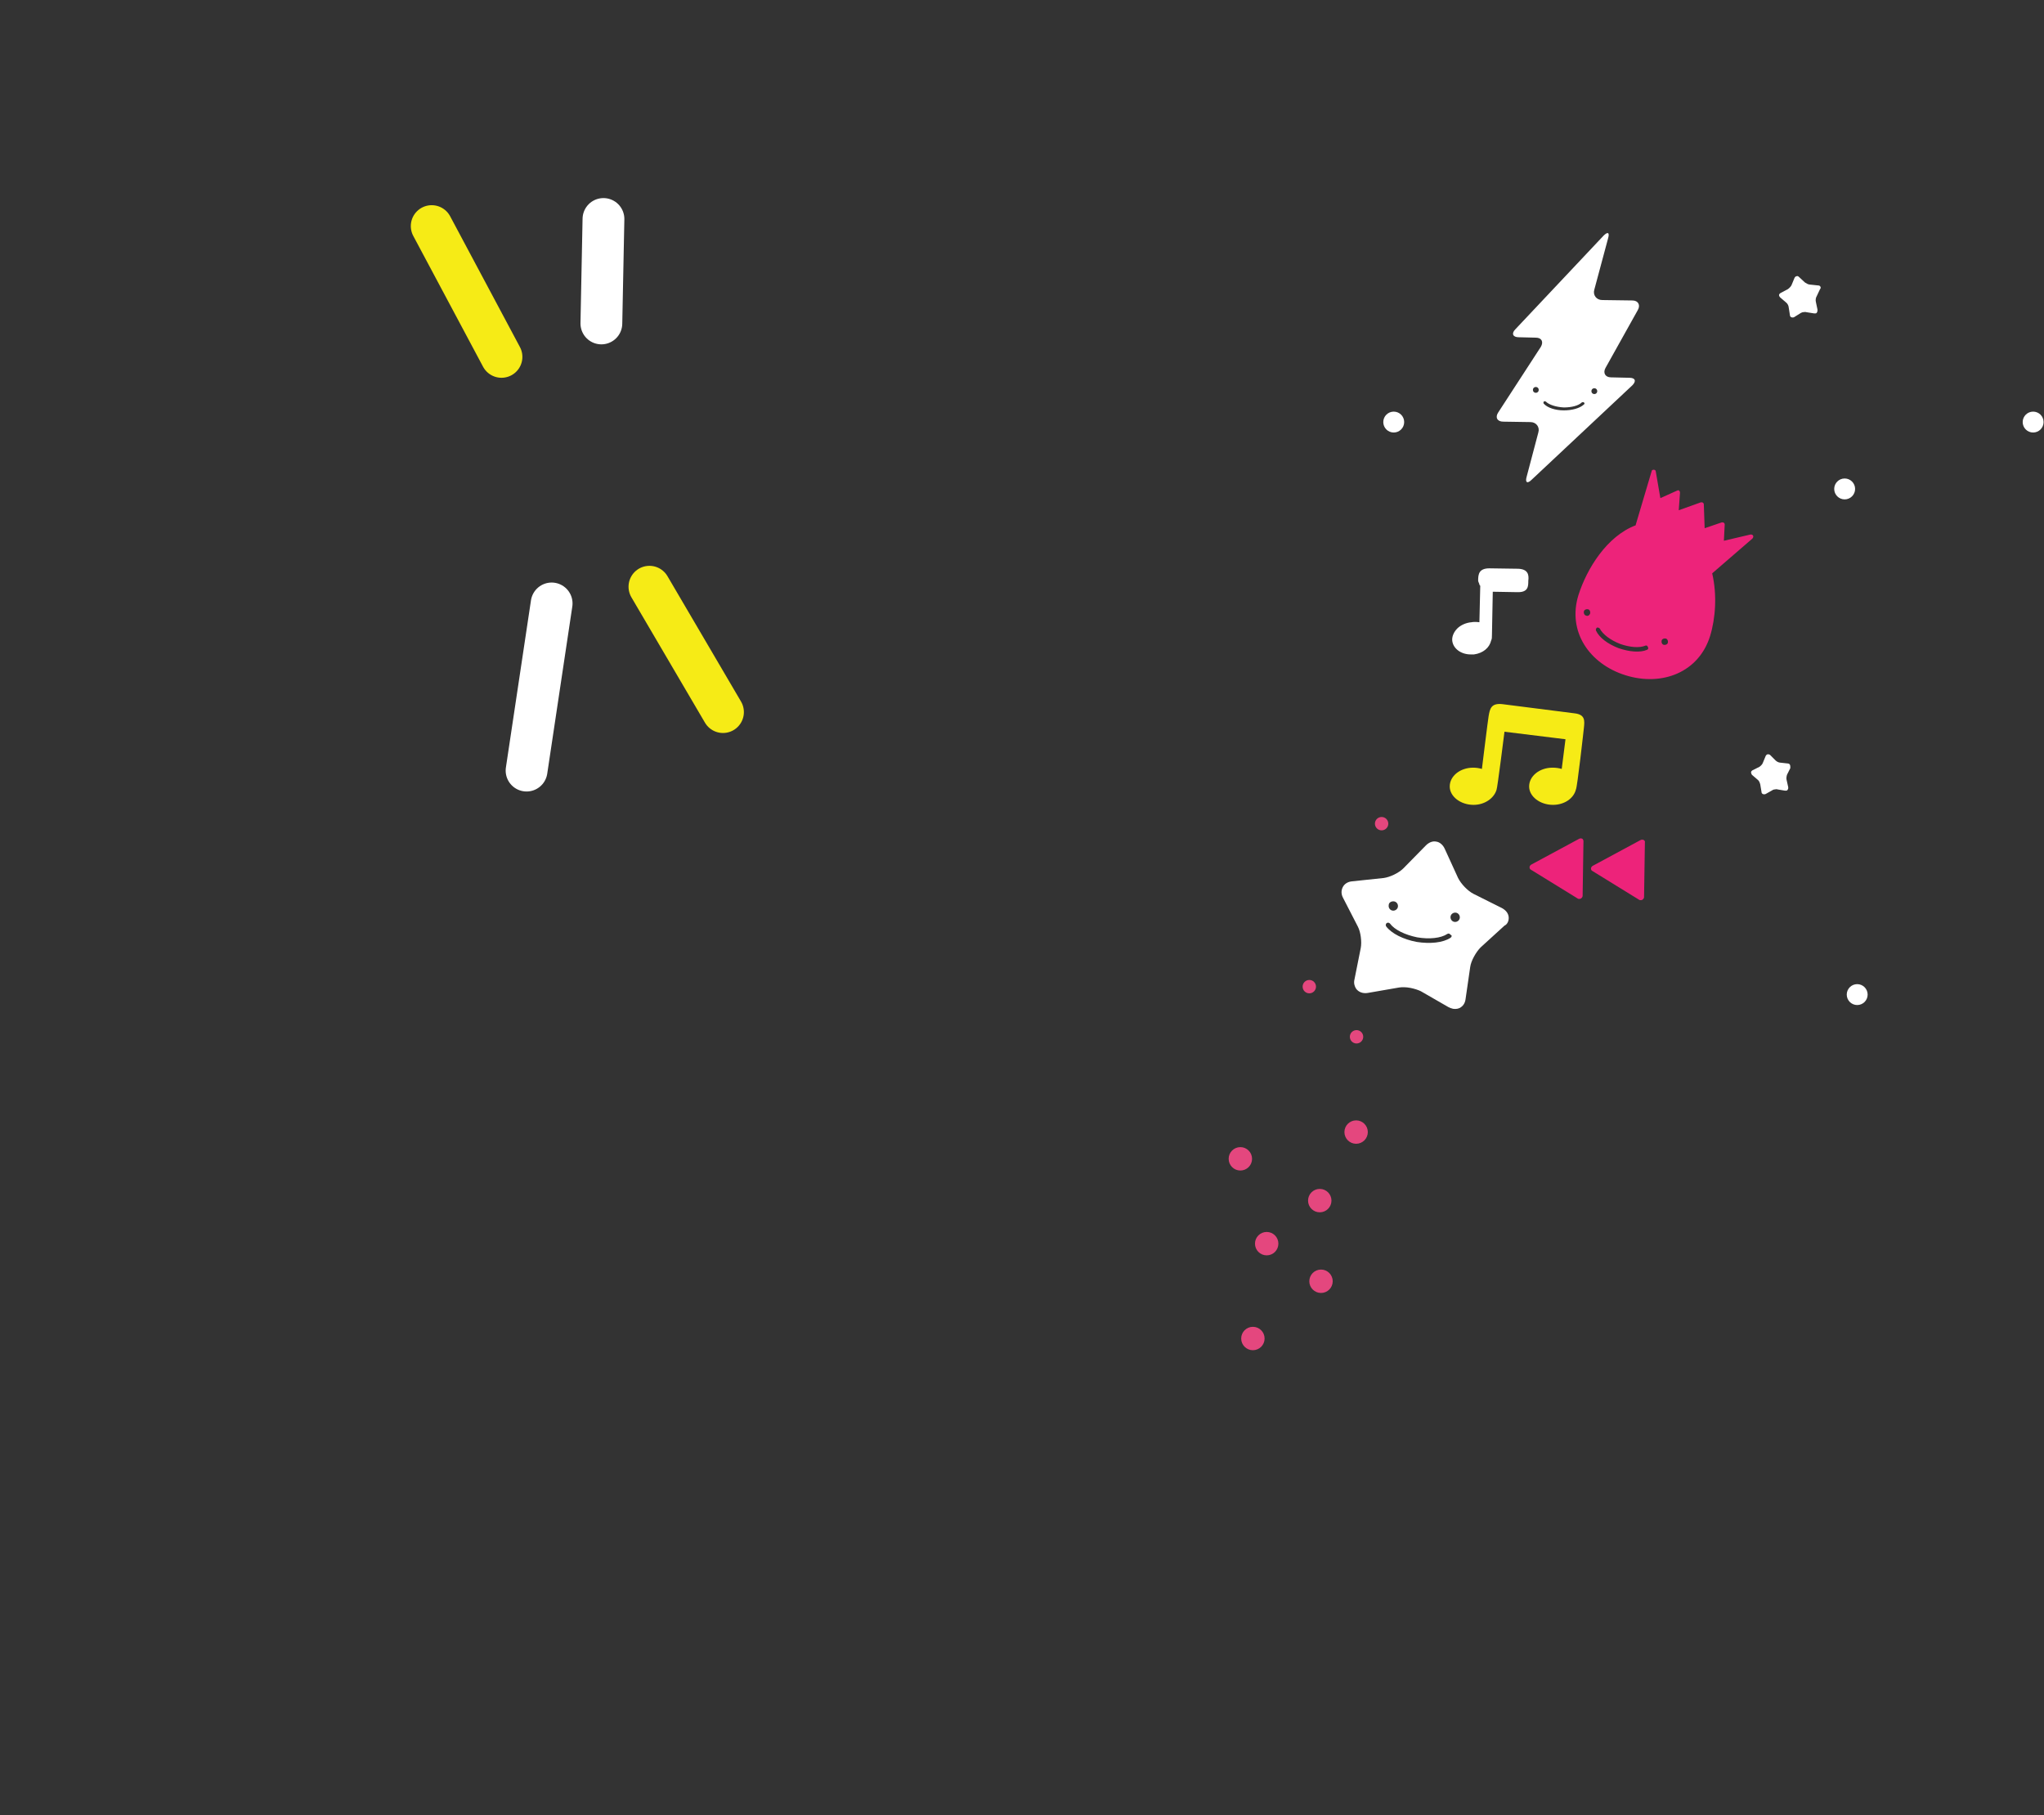 <?xml version="1.0" encoding="utf-8"?>
<!-- Generator: Adobe Illustrator 19.0.0, SVG Export Plug-In . SVG Version: 6.00 Build 0)  -->
<svg version="1.1" id="Layer_1" xmlns="http://www.w3.org/2000/svg" xmlns:xlink="http://www.w3.org/1999/xlink" x="0px" y="0px"
	 viewBox="0 0 489.1 434.4" style="enable-background:new 0 0 489.1 434.4;" xml:space="preserve">
<rect x="0" y="0" width="489.1" height="434.4" fill="#333333" stroke="none"/>
<style type="text/css">
	.st0{fill:#FFFFFF;}
	.st1{fill:#F6EB16;}
	.st2{fill:#E4477E;}
	.st3{fill:#ED237A;}
	.st4{fill:none;stroke:#FFFFFF;stroke-width:10;stroke-linecap:round;stroke-linejoin:round;stroke-miterlimit:10;}
	.st5{fill:none;stroke:#F6EB16;stroke-width:10;stroke-linecap:round;stroke-linejoin:round;stroke-miterlimit:10;}
</style>
<path id="XMLID_47_" class="st0" d="M391.9,74.2c0.7-1.2,0.1-2.3-1.3-2.3l-7.2-0.1c-1.4,0-2.3-1.2-1.9-2.5l3.3-12.3
	c0.4-1.4-0.1-1.6-1.1-0.6l-21.1,22.4c-1,1-0.6,1.9,0.8,1.9l4.1,0.1c1.4,0,1.9,1,1.2,2.2l-10.2,15.7c-0.8,1.2-0.2,2.2,1.2,2.2
	l6.5,0.1c1.4,0,2.3,1.2,1.9,2.5l-2.8,10.6c-0.4,1.4,0.2,1.7,1.2,0.7l24.1-22.6c1-1,0.7-1.8-0.7-1.8l-4.4-0.1c-1.4,0-2-1.1-1.3-2.3
	L391.9,74.2z M367.5,94c-0.4,0-0.7-0.3-0.7-0.7c0-0.4,0.3-0.7,0.7-0.7c0.4,0,0.7,0.3,0.7,0.7C368.2,93.7,367.9,94,367.5,94z
	 M379,96.8c-1,0.9-2.8,1.4-4.8,1.4c-2,0-3.9-0.6-4.8-1.6c-0.1-0.1-0.1-0.4,0-0.5c0.1-0.1,0.4-0.1,0.5,0c0.8,0.8,2.5,1.3,4.3,1.4
	c1.8,0,3.5-0.4,4.3-1.2c0.2-0.1,0.4-0.1,0.5,0C379.2,96.4,379.2,96.7,379,96.8z M381.5,94.3c-0.4,0-0.7-0.3-0.7-0.7
	c0-0.4,0.3-0.7,0.7-0.7c0.4,0,0.7,0.3,0.7,0.7C382.2,94,381.9,94.3,381.5,94.3z"/>
<path id="XMLID_42_" class="st0" d="M361,219.4c-0.1-0.9-0.7-1.6-1.6-2.1l-6.8-3.4c-1.4-0.7-3-2.4-3.7-3.8l-3.2-7
	c-0.4-0.9-1.2-1.6-2-1.7c-0.9-0.2-1.8,0.2-2.5,0.9l-5.4,5.5c-1.1,1.1-3.2,2.1-4.7,2.3l-7.6,0.8c-1,0.1-1.8,0.6-2.2,1.4
	c-0.4,0.8-0.4,1.7,0.1,2.6l3.5,6.8c0.7,1.3,1,3.7,0.7,5.2l-1.5,7.5c-0.2,0.8,0,1.6,0.4,2.2c0.6,0.8,1.6,1.2,2.8,1l7.5-1.3
	c0.7-0.1,1.7-0.1,2.7,0.1c1,0.2,1.9,0.5,2.5,0.8l6.6,3.8c0.4,0.2,0.7,0.3,1.1,0.4c0.7,0.1,1.4,0,1.9-0.4c0.6-0.4,1-1.1,1.1-2
	l1.1-7.6c0.2-1.5,1.4-3.6,2.5-4.7l5.7-5.2C360.7,221.2,361.1,220.3,361,219.4z M333.6,215.7c0.6,0.1,1,0.7,0.9,1.3s-0.7,1-1.3,0.9
	c-0.6-0.1-1-0.7-0.9-1.3C332.3,216,332.9,215.6,333.6,215.7z M347.1,224.4c-1.8,1.2-4.9,1.5-8.1,1c-3.2-0.6-6-2-7.3-3.7
	c-0.2-0.3-0.1-0.6,0.1-0.8c0.3-0.2,0.6-0.1,0.8,0.1c1.1,1.5,3.6,2.7,6.5,3.3c2.9,0.5,5.7,0.2,7.2-0.8c0.3-0.2,0.6-0.1,0.8,0.2
	C347.5,223.8,347.4,224.2,347.1,224.4z M348,220.6c-0.6-0.1-1-0.7-0.9-1.3c0.1-0.6,0.7-1,1.3-0.9c0.6,0.1,1,0.7,0.9,1.3
	S348.6,220.7,348,220.6z"/>
<path id="XMLID_41_" class="st1" d="M379,174.2c0.2-1.8,0.3-3.2-2.2-3.5l-17.3-2.2c-2.7-0.3-3,1.1-3.3,2.9
	c-0.1,0.4-1.6,12.6-1.6,12.6c-0.7-0.2-1.4-0.3-2.1-0.3c-3.1,0-5.6,2-5.6,4.5c0,2.4,2.6,4.4,5.7,4.4c2.7,0,4.9-1.6,5.5-3.6
	c0.2-0.3,1.9-13.9,1.9-13.9l14.6,1.8l-0.9,7.1c-0.7-0.2-1.4-0.3-2.2-0.3c-3.1,0-5.6,2-5.6,4.5c0,2.4,2.6,4.4,5.7,4.4
	c2.8,0,5-1.6,5.5-3.7C377.4,188.6,379,174.3,379,174.2z"/>
<path id="XMLID_40_" class="st0" d="M363.3,136.1l-6.9-0.1c-2.5,0-2.7,1.4-2.7,2.9c0,0.4,0.3,0.7,0.3,1c0,0.1,0.3,0.3,0.2,0.4
	l-0.2,8.6c-0.8-0.1-1.4-0.1-1.9,0c-1.3,0.1-2.6,0.7-3.4,1.5c-0.8,0.8-1.3,1.9-1.2,2.9c0.2,1.9,2.1,3.3,4.4,3.3c0.3,0,0.5,0,0.8,0
	c2.2-0.3,3.7-1.6,4.1-3.3c0.2-0.4,0.2-0.8,0.2-1.3l0.2-10.4l5.8,0.1c2.7,0.1,2.7-1.4,2.7-2.7C365.9,137.5,365.6,136.2,363.3,136.1z"
	/>
<circle id="XMLID_39_" class="st2" cx="296.8" cy="277.3" r="2.8"/>
<circle id="XMLID_31_" class="st2" cx="315.8" cy="287.3" r="2.8"/>
<circle id="XMLID_30_" class="st2" cx="324.5" cy="270.9" r="2.8"/>
<circle id="XMLID_28_" class="st2" cx="303.1" cy="297.6" r="2.8"/>
<circle id="XMLID_27_" class="st2" cx="316.1" cy="306.6" r="2.8"/>
<circle id="XMLID_26_" class="st2" cx="299.8" cy="320.3" r="2.8"/>
<circle id="XMLID_25_" class="st2" cx="324.6" cy="248.1" r="1.6"/>
<circle id="XMLID_24_" class="st2" cx="330.6" cy="197.1" r="1.6"/>
<circle id="XMLID_23_" class="st2" cx="313.3" cy="236.1" r="1.6"/>
<path id="XMLID_22_" class="st0" d="M428.3,183c-0.1-0.2-0.3-0.3-0.5-0.3l-1.8-0.2c-0.4,0-0.9-0.3-1.1-0.5l-1.3-1.3
	c-0.2-0.2-0.4-0.2-0.6-0.2s-0.4,0.2-0.5,0.4l-0.7,1.7c-0.1,0.3-0.5,0.7-0.8,0.9l-1.6,0.8c-0.2,0.1-0.4,0.3-0.4,0.5
	c0,0.2,0.1,0.4,0.2,0.6l1.4,1.2c0.3,0.2,0.5,0.7,0.6,1.1l0.3,1.8c0,0.2,0.1,0.4,0.3,0.5c0.2,0.1,0.5,0.1,0.7,0l1.6-0.9
	c0.1-0.1,0.4-0.2,0.6-0.2c0.2,0,0.5-0.1,0.6,0l1.8,0.3c0.1,0,0.2,0,0.3,0c0.2,0,0.3-0.1,0.4-0.3c0.1-0.1,0.1-0.3,0.1-0.5l-0.4-1.8
	c-0.1-0.3,0-0.9,0.1-1.2l0.8-1.6C428.4,183.4,428.4,183.2,428.3,183z"/>
<circle id="XMLID_21_" class="st0" cx="333.5" cy="101" r="2.5"/>
<circle id="XMLID_20_" class="st0" cx="486.5" cy="101" r="2.5"/>
<path id="XMLID_19_" class="st0" d="M435.6,68.6c-0.1-0.2-0.3-0.3-0.6-0.3l-1.9-0.2c-0.4,0-0.9-0.3-1.2-0.5l-1.4-1.3
	c-0.2-0.2-0.4-0.3-0.6-0.2c-0.2,0-0.4,0.2-0.5,0.4l-0.7,1.7c-0.1,0.3-0.6,0.8-0.9,1l-1.7,0.9c-0.2,0.1-0.4,0.3-0.4,0.5
	c0,0.2,0.1,0.4,0.3,0.6l1.4,1.2c0.3,0.2,0.6,0.8,0.6,1.1l0.3,1.9c0,0.2,0.1,0.4,0.3,0.5c0.2,0.1,0.5,0.1,0.7,0l1.6-1
	c0.2-0.1,0.4-0.2,0.6-0.2c0.2,0,0.5-0.1,0.7,0l1.9,0.3c0.1,0,0.2,0,0.3,0c0.2,0,0.3-0.1,0.4-0.3c0.1-0.2,0.1-0.4,0.1-0.6l-0.4-1.9
	c-0.1-0.4,0-1,0.2-1.3l0.8-1.7C435.7,69,435.7,68.8,435.6,68.6z"/>
<circle id="XMLID_18_" class="st0" cx="444.4" cy="238" r="2.5"/>
<circle id="XMLID_17_" class="st0" cx="441.4" cy="117" r="2.5"/>
<path id="XMLID_14_" class="st3" d="M393.3,201c-0.2-0.1-0.5-0.1-0.7,0l-11.5,6.2c-0.2,0.1-0.4,0.4-0.4,0.6c0,0.3,0.1,0.5,0.3,0.6
	l11.2,6.9c0.1,0.1,0.2,0.1,0.4,0.1c0.1,0,0.3,0,0.4-0.1c0.2-0.1,0.4-0.4,0.4-0.6l0.2-13.1C393.7,201.4,393.5,201.1,393.3,201z
	 M378.6,200.7c-0.2-0.1-0.5-0.1-0.7,0l-11.5,6.2c-0.2,0.1-0.4,0.4-0.4,0.6c0,0.3,0.1,0.5,0.3,0.6l11.2,6.9c0.1,0.1,0.2,0.1,0.4,0.1
	c0.1,0,0.3,0,0.4-0.1c0.2-0.1,0.4-0.4,0.4-0.6l0.2-13.1C378.9,201.1,378.8,200.8,378.6,200.7z"/>
<path id="XMLID_9_" class="st3" d="M419.5,128.2c-0.1-0.2-0.3-0.3-0.6-0.3l-6.4,1.5l0.2-3.9c0-0.2-0.1-0.3-0.2-0.4
	c-0.1-0.1-0.3-0.1-0.5-0.1l-4.1,1.4l-0.2-5.7c0-0.2-0.1-0.3-0.2-0.4c-0.1-0.1-0.3-0.1-0.5-0.1l-5.3,1.9l0.3-4.2
	c0-0.2-0.1-0.4-0.2-0.5c-0.1-0.1-0.3-0.1-0.5,0l-4,1.8l-1.1-6.4c0-0.2-0.2-0.4-0.5-0.4c-0.2,0-0.5,0.1-0.5,0.4l-3.8,12.8
	c0,0,0,0,0,0.1c-6.9,2.6-11.7,10.4-13.7,16.7c-2.7,8.7,2.6,16.5,11.3,19.2c8.7,2.7,17.5-0.7,20.2-9.4c1.3-4.2,1.7-9.9,0.5-15
	l9.6-8.3C419.5,128.7,419.6,128.4,419.5,128.2z M379.5,147.3c-0.4-0.1-0.6-0.6-0.5-1c0.1-0.4,0.6-0.6,1-0.5c0.4,0.1,0.6,0.6,0.5,1
	C380.3,147.3,379.9,147.5,379.5,147.3z M394.1,155.5c-1.6,0.7-4.2,0.5-6.8-0.4c-2.6-1-4.6-2.5-5.4-4.2c-0.1-0.2,0-0.5,0.2-0.7
	c0.2-0.1,0.5,0,0.7,0.2c0.7,1.4,2.6,2.8,4.9,3.7c2.3,0.8,4.6,1,6,0.4c0.3-0.1,0.5,0,0.6,0.3C394.5,155.1,394.4,155.4,394.1,155.5z
	 M398.1,154.3c-0.4-0.1-0.6-0.6-0.5-1c0.1-0.4,0.6-0.6,1-0.5c0.4,0.1,0.6,0.6,0.5,1C399,154.2,398.5,154.4,398.1,154.3z"/>
<line id="XMLID_8_" class="st4" x1="143.9" y1="77.4" x2="144.4" y2="52.4"/>
<line id="XMLID_4_" class="st5" x1="173" y1="170.4" x2="155.4" y2="140.4"/>
<line id="XMLID_3_" class="st5" x1="120" y1="85.4" x2="103.3" y2="54.1"/>
<line id="XMLID_2_" class="st4" x1="126" y1="184.4" x2="132" y2="144.4"/>
</svg>
